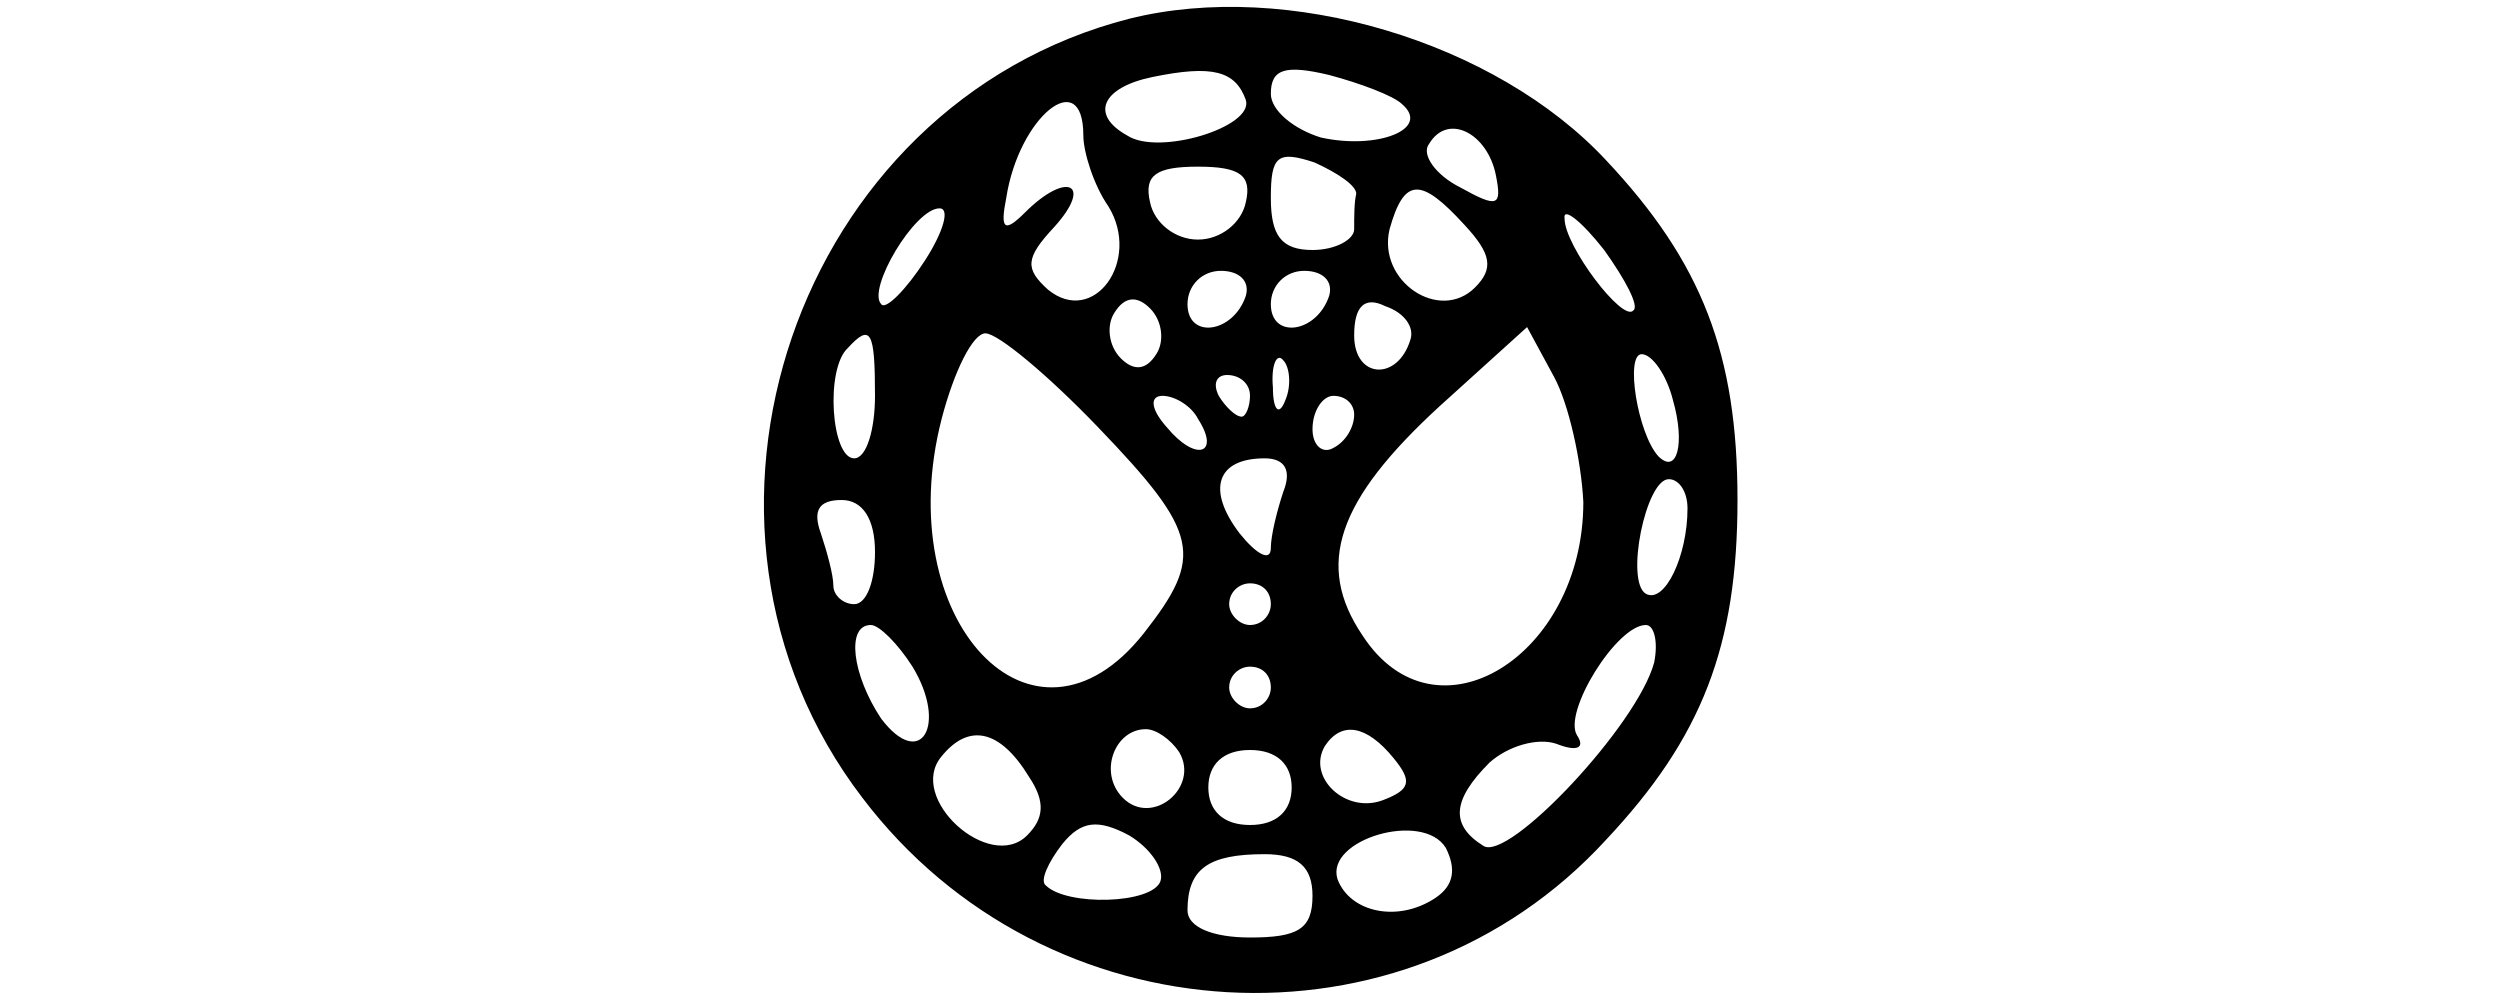 <?xml version="1.0" standalone="no"?>
<!DOCTYPE svg PUBLIC "-//W3C//DTD SVG 20010904//EN"
 "http://www.w3.org/TR/2001/REC-SVG-20010904/DTD/svg10.dtd">
<svg version="1.0" xmlns="http://www.w3.org/2000/svg"
 width="120pt" height="48pt" viewBox="0 0 120 48"
 preserveAspectRatio="xMidYMid meet">

<g transform="translate(0,48) scale(0.1,-0.1)"
fill="#000000" stroke="none">
<path d="M542 471 c-160 -41 -229 -242 -128 -374 88 -116 260 -126 357 -20 46
49 63 93 63 163 0 70 -17 114 -63 163 -53 57 -153 87 -229 68z m56 -39 c4 -13
-42 -27 -57 -17 -18 10 -12 23 12 28 29 6 40 3 45 -11z m75 -2 c14 -12 -12
-22 -39 -16 -13 4 -24 13 -24 21 0 12 7 14 28 9 15 -4 31 -10 35 -14z m-153
-15 c0 -8 5 -24 12 -34 16 -26 -7 -58 -29 -40 -11 10 -11 15 3 30 19 21 6 27
-14 7 -10 -10 -12 -8 -9 7 6 39 37 64 37 30z m198 -19 c3 -15 1 -16 -17 -6
-12 6 -19 16 -15 21 9 15 28 5 32 -15z m-67 -9 c-1 -4 -1 -11 -1 -17 0 -5 -9
-10 -20 -10 -15 0 -20 7 -20 25 0 20 3 23 21 17 11 -5 20 -11 20 -15z m-53 -4
c-2 -10 -12 -18 -23 -18 -11 0 -21 8 -23 18 -3 13 3 17 23 17 20 0 26 -4 23
-17z m105 -11 c13 -14 14 -21 5 -30 -17 -17 -47 3 -41 28 7 25 15 25 36 2z
m-259 -17 c-9 -14 -19 -24 -21 -21 -7 7 16 46 28 46 5 0 2 -11 -7 -25z m340
-24 c-5 -6 -33 31 -33 44 -1 6 8 -1 19 -15 10 -14 17 -27 14 -29z m-186 7 c-6
-18 -28 -21 -28 -4 0 9 7 16 16 16 9 0 14 -5 12 -12z m40 0 c-6 -18 -28 -21
-28 -4 0 9 7 16 16 16 9 0 14 -5 12 -12z m-83 -28 c-5 -8 -11 -8 -17 -2 -6 6
-7 16 -3 22 5 8 11 8 17 2 6 -6 7 -16 3 -22z m122 7 c-6 -20 -27 -19 -27 2 0
14 5 19 15 14 9 -3 14 -10 12 -16z m-257 -27 c0 -16 -4 -30 -10 -30 -11 0 -14
43 -3 53 11 12 13 8 13 -23z m107 -15 c49 -51 51 -62 22 -99 -53 -67 -122 6
-97 103 6 23 15 41 21 41 6 0 30 -20 54 -45z m233 -36 c0 -74 -71 -118 -106
-64 -23 34 -12 65 37 110 l42 38 13 -24 c7 -13 13 -40 14 -60z m-143 49 c-3
-8 -6 -5 -6 6 -1 11 2 17 5 13 3 -3 4 -12 1 -19z m186 0 c6 -21 2 -36 -7 -27
-10 11 -16 49 -8 49 5 0 12 -10 15 -22z m-203 2 c0 -5 -2 -10 -4 -10 -3 0 -8
5 -11 10 -3 6 -1 10 4 10 6 0 11 -4 11 -10z m-25 -11 c11 -17 -1 -21 -15 -4
-8 9 -8 15 -2 15 6 0 14 -5 17 -11z m75 2 c0 -6 -4 -13 -10 -16 -5 -3 -10 1
-10 9 0 9 5 16 10 16 6 0 10 -4 10 -9z m-34 -37 c-3 -9 -6 -21 -6 -27 0 -7 -7
-3 -15 7 -16 21 -11 36 12 36 10 0 13 -6 9 -16z m194 -8 c0 -23 -11 -46 -20
-41 -10 6 0 55 11 55 5 0 9 -6 9 -14z m-390 -21 c0 -14 -4 -25 -10 -25 -5 0
-10 4 -10 9 0 5 -3 16 -6 25 -4 11 -1 16 10 16 10 0 16 -9 16 -25z m190 -25
c0 -5 -4 -10 -10 -10 -5 0 -10 5 -10 10 0 6 5 10 10 10 6 0 10 -4 10 -10z
m-172 -30 c17 -28 4 -50 -15 -25 -14 21 -17 45 -5 45 4 0 13 -9 20 -20z m356
2 c-8 -30 -70 -96 -82 -88 -16 10 -15 22 3 40 9 8 23 12 32 9 10 -4 14 -2 10
4 -7 11 19 53 33 53 4 0 6 -8 4 -18z m-184 -12 c0 -5 -4 -10 -10 -10 -5 0 -10
5 -10 10 0 6 5 10 10 10 6 0 10 -4 10 -10z m-116 -43 c8 -12 7 -20 -1 -28 -18
-18 -58 18 -41 38 13 16 28 13 42 -10z m72 12 c10 -17 -13 -36 -27 -22 -12 12
-4 33 11 33 5 0 12 -5 16 -11z m103 -3 c9 -11 8 -15 -5 -20 -18 -7 -37 11 -28
26 8 12 20 10 33 -6z m-49 -14 c0 -11 -7 -18 -20 -18 -13 0 -20 7 -20 18 0 11
7 18 20 18 13 0 20 -7 20 -18z m-63 -45 c-4 -11 -45 -12 -55 -2 -3 2 1 11 8
20 9 11 17 12 32 4 10 -6 17 -16 15 -22z m132 -8 c-18 -12 -41 -7 -47 9 -6 19
41 33 52 15 5 -10 4 -18 -5 -24z m-59 1 c0 -16 -7 -20 -30 -20 -18 0 -30 5
-30 13 0 20 10 27 37 27 16 0 23 -6 23 -20z"/>
</g>
</svg>
